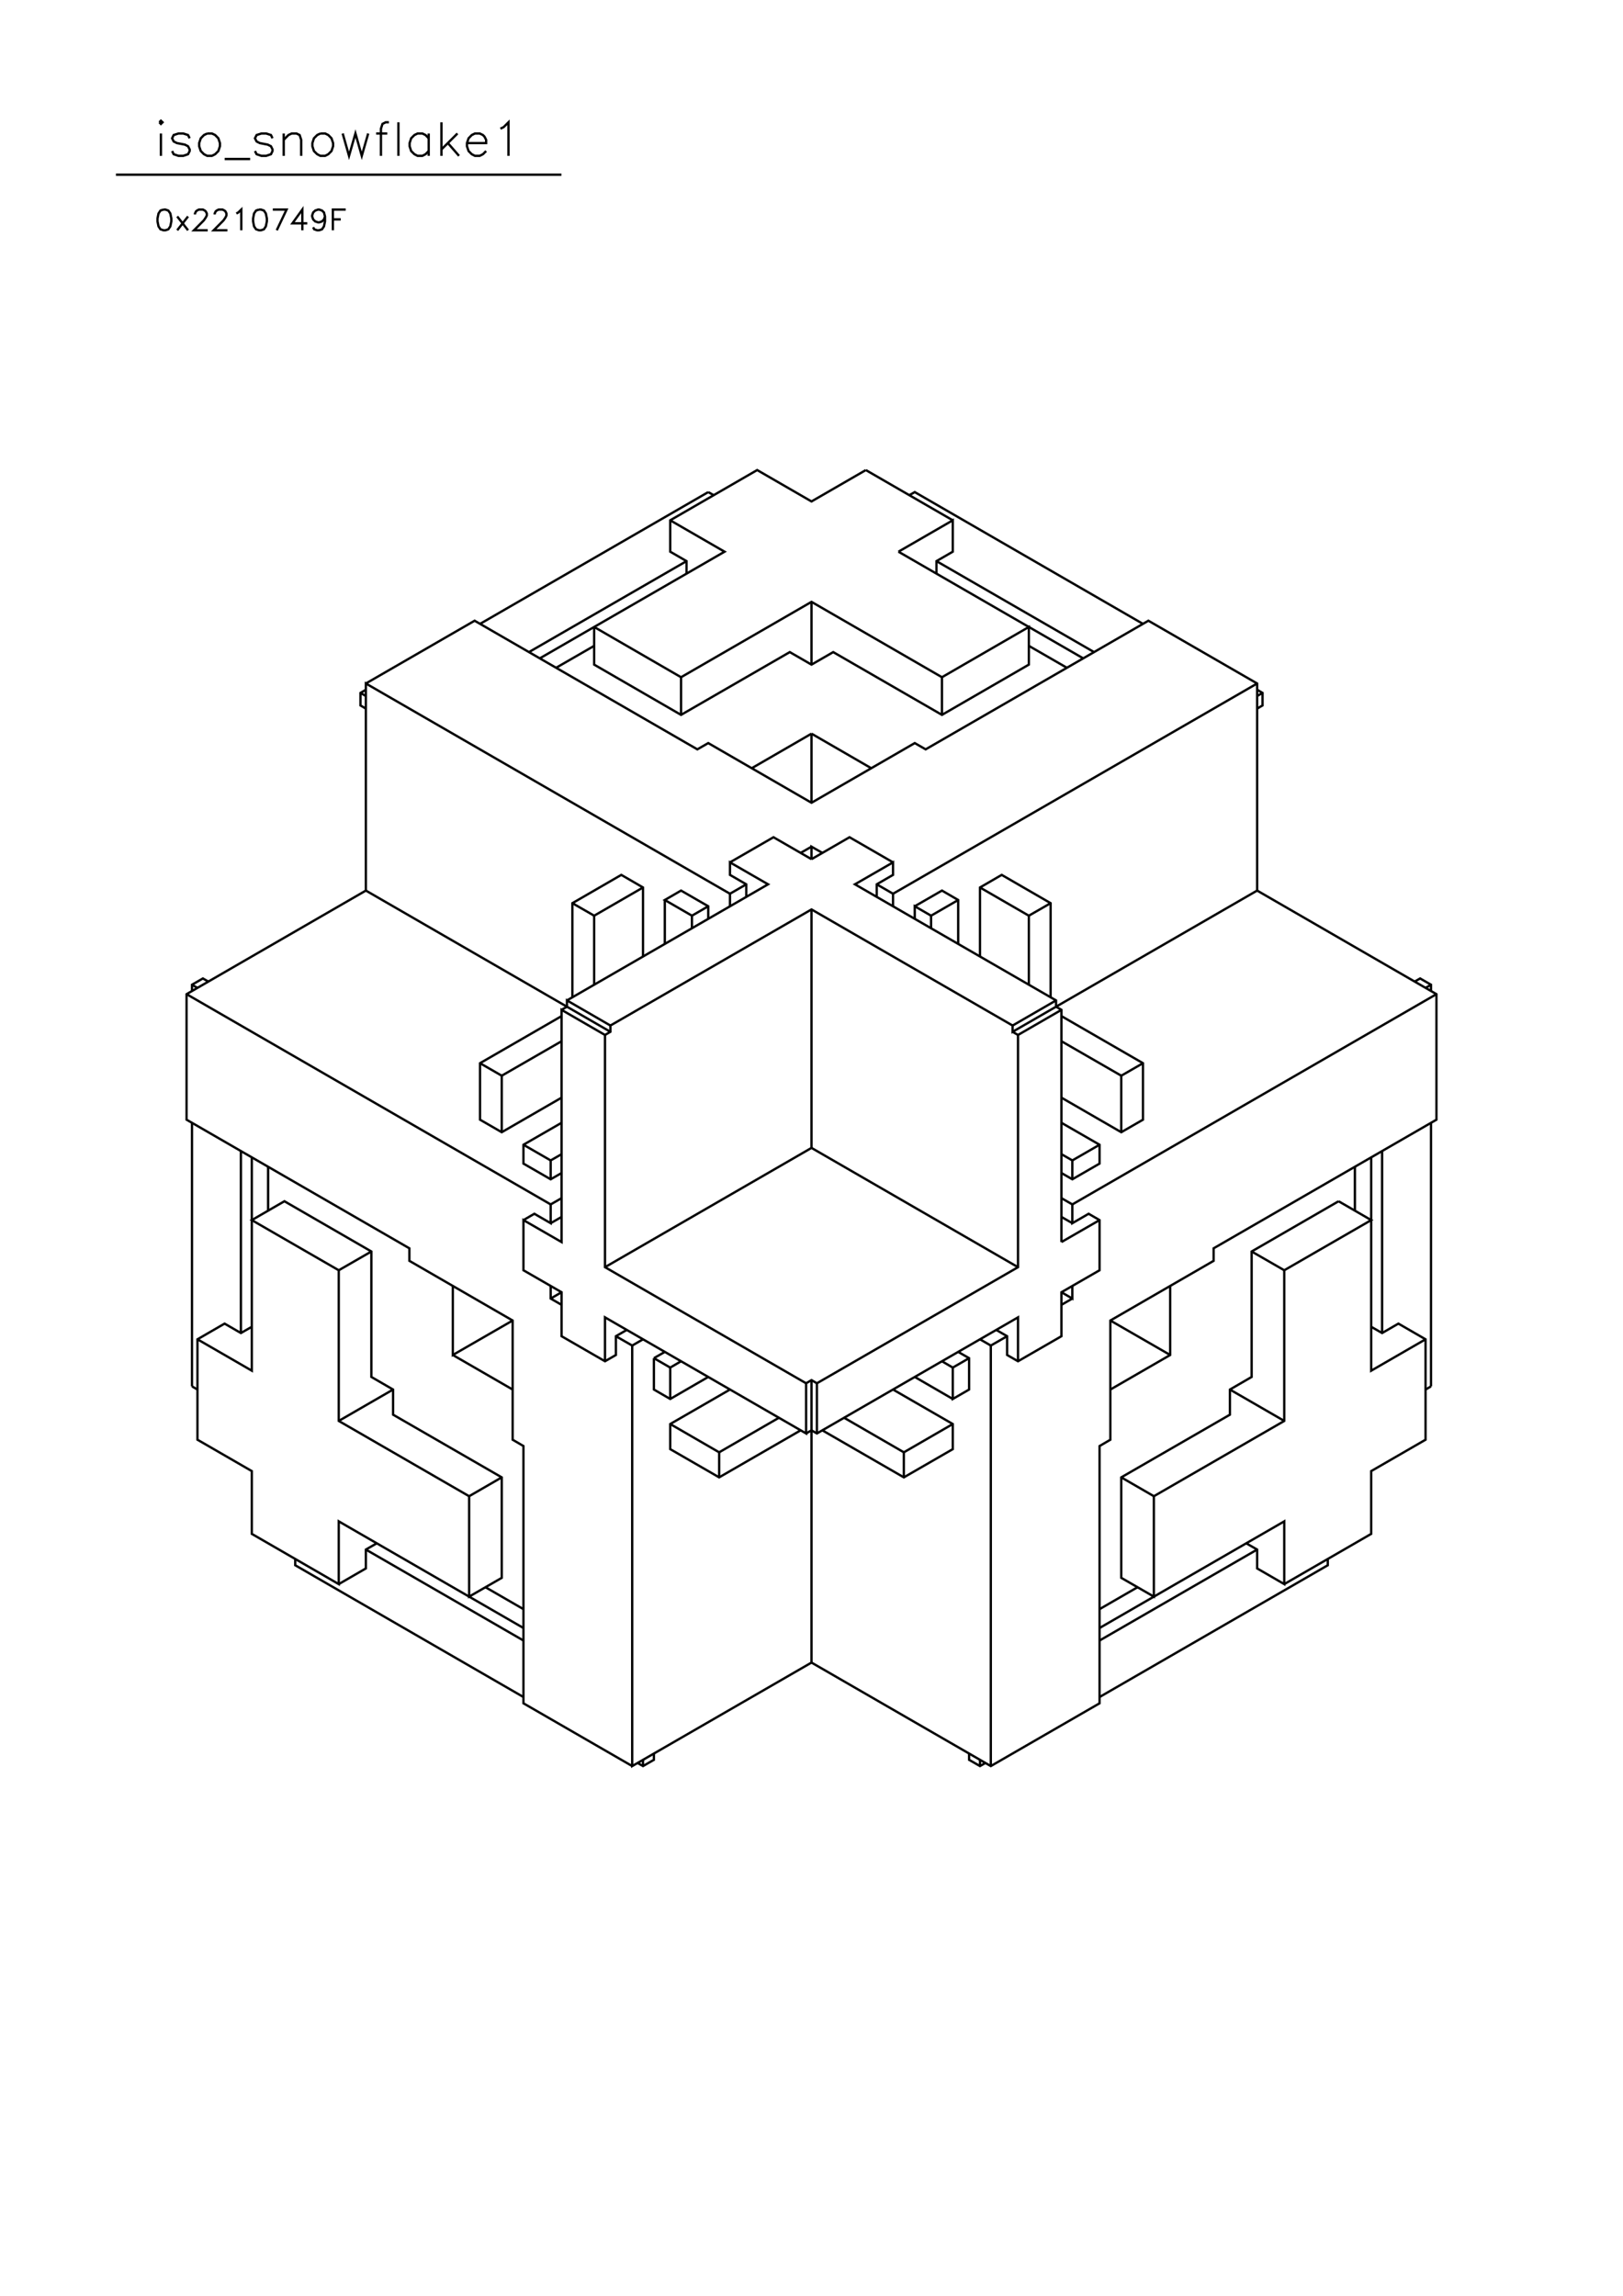 <?xml version="1.0" standalone="no"?>
<svg width="21cm" height="29.7cm" version="1.1" xmlns="http://www.w3.org/2000/svg" viewBox="0.0 0.0 21 29.7">
<path d="M4.734 8.842L6.141 8.03L9.023 9.694L9.164 9.613L10.5 10.385L11.836 9.613L11.977 9.694L14.859 8.03L16.266 8.842L16.266 11.521L13.102 13.348L13.102 13.267L10.5 11.765L7.898 13.267L7.898 13.348L7.828 13.389L7.266 13.064L7.266 16.068L6.773 15.784L6.773 16.433L7.266 16.717L7.266 17.286L7.828 17.61L7.969 17.529L7.969 17.286L8.109 17.205" stroke-width="0.03" stroke="#000000" fill="none"/>
<path d="M7.969 17.286L8.18 17.407L8.32 17.326" stroke-width="0.03" stroke="#000000" fill="none"/>
<path d="M8.18 17.407L8.18 22.847L10.5 21.508L12.82 22.847L14.227 22.035L14.227 18.707L14.367 18.625L14.367 17.083L15.703 16.311L15.703 16.149L18.586 14.485L18.586 12.861L16.266 11.521" stroke-width="0.03" stroke="#000000" fill="none"/>
<path d="M18.305 12.698L18.375 12.658L18.516 12.739L18.516 12.82" stroke-width="0.03" stroke="#000000" fill="none"/>
<path d="M18.445 12.78L18.516 12.739" stroke-width="0.03" stroke="#000000" fill="none"/>
<path d="M18.586 12.861L13.875 15.581L13.734 15.5" stroke-width="0.03" stroke="#000000" fill="none"/>
<path d="M13.875 15.581L13.875 15.824L14.086 15.702L14.227 15.784L14.227 16.433L13.734 16.717L13.734 17.286L13.172 17.61L13.031 17.529L13.031 17.286L12.891 17.205" stroke-width="0.03" stroke="#000000" fill="none"/>
<path d="M13.031 17.286L12.82 17.407L12.68 17.326" stroke-width="0.03" stroke="#000000" fill="none"/>
<path d="M12.82 17.407L12.82 22.847" stroke-width="0.03" stroke="#000000" fill="none"/>
<path d="M12.75 22.807L12.68 22.847L12.539 22.766L12.539 22.685" stroke-width="0.03" stroke="#000000" fill="none"/>
<path d="M12.68 22.766L12.68 22.847" stroke-width="0.03" stroke="#000000" fill="none"/>
<path d="M14.227 21.954L17.18 20.249L17.18 20.168" stroke-width="0.03" stroke="#000000" fill="none"/>
<path d="M16.617 20.493L17.742 19.843L17.742 19.031L18.445 18.625L18.445 17.326L18.094 17.123L17.883 17.245L17.742 17.164" stroke-width="0.03" stroke="#000000" fill="none"/>
<path d="M17.883 17.245L17.883 14.891" stroke-width="0.03" stroke="#000000" fill="none"/>
<path d="M17.742 14.972L17.742 17.732L18.445 17.326" stroke-width="0.03" stroke="#000000" fill="none"/>
<path d="M18.516 17.935L18.445 17.976" stroke-width="0.03" stroke="#000000" fill="none"/>
<path d="M18.516 17.935L18.516 14.525" stroke-width="0.03" stroke="#000000" fill="none"/>
<path d="M17.531 15.094L17.531 15.662" stroke-width="0.03" stroke="#000000" fill="none"/>
<path d="M17.32 15.54L16.195 16.19L16.195 17.813L15.914 17.976L15.914 18.301L14.508 19.112L14.508 20.412L14.93 20.655L14.93 19.356L16.617 18.382L16.617 16.433L17.742 15.784L17.32 15.54" stroke-width="0.03" stroke="#000000" fill="none"/>
<path d="M16.617 16.433L16.195 16.19" stroke-width="0.03" stroke="#000000" fill="none"/>
<path d="M15.141 16.636L15.141 17.529L14.367 17.976" stroke-width="0.03" stroke="#000000" fill="none"/>
<path d="M15.141 17.529L14.367 17.083" stroke-width="0.03" stroke="#000000" fill="none"/>
<path d="M13.875 16.799L13.734 16.88" stroke-width="0.03" stroke="#000000" fill="none"/>
<path d="M13.734 16.717L13.875 16.799L13.875 16.636" stroke-width="0.03" stroke="#000000" fill="none"/>
<path d="M13.734 16.068L14.227 15.784" stroke-width="0.03" stroke="#000000" fill="none"/>
<path d="M13.875 15.824L13.734 15.743" stroke-width="0.03" stroke="#000000" fill="none"/>
<path d="M13.734 16.068L13.734 13.064L13.664 13.023L13.664 12.942L11.062 11.44L11.555 11.156L11.555 11.318L11.344 11.44L11.344 11.602" stroke-width="0.03" stroke="#000000" fill="none"/>
<path d="M11.344 11.44L11.555 11.562L11.555 11.724" stroke-width="0.03" stroke="#000000" fill="none"/>
<path d="M11.555 11.562L16.266 8.842" stroke-width="0.03" stroke="#000000" fill="none"/>
<path d="M16.266 8.923L16.336 8.964L16.336 9.126L16.266 9.167" stroke-width="0.03" stroke="#000000" fill="none"/>
<path d="M16.266 9.004L16.336 8.964" stroke-width="0.03" stroke="#000000" fill="none"/>
<path d="M14.789 8.071L11.836 6.366L11.766 6.406" stroke-width="0.03" stroke="#000000" fill="none"/>
<path d="M11.203 6.081L10.5 6.487L9.797 6.081L8.672 6.731L8.672 7.137L8.883 7.259L8.883 7.421" stroke-width="0.03" stroke="#000000" fill="none"/>
<path d="M8.883 7.259L6.844 8.436" stroke-width="0.03" stroke="#000000" fill="none"/>
<path d="M6.984 8.517L9.375 7.137L8.672 6.731" stroke-width="0.03" stroke="#000000" fill="none"/>
<path d="M9.164 6.366L6.211 8.071" stroke-width="0.03" stroke="#000000" fill="none"/>
<path d="M7.195 8.639L7.688 8.355" stroke-width="0.03" stroke="#000000" fill="none"/>
<path d="M7.688 8.111L7.688 8.598L8.812 9.248L10.219 8.436L10.5 8.598L10.781 8.436L12.188 9.248L13.312 8.598L13.312 8.111L12.188 8.761L12.188 9.248" stroke-width="0.03" stroke="#000000" fill="none"/>
<path d="M12.188 8.761L10.5 7.786L8.812 8.761L8.812 9.248" stroke-width="0.03" stroke="#000000" fill="none"/>
<path d="M8.812 8.761L7.688 8.111" stroke-width="0.03" stroke="#000000" fill="none"/>
<path d="M9.164 6.366L9.234 6.406" stroke-width="0.03" stroke="#000000" fill="none"/>
<path d="M10.5 7.786L10.5 8.598" stroke-width="0.03" stroke="#000000" fill="none"/>
<path d="M10.5 9.491L9.727 9.938" stroke-width="0.03" stroke="#000000" fill="none"/>
<path d="M10.5 9.491L10.5 10.385" stroke-width="0.03" stroke="#000000" fill="none"/>
<path d="M10.5 10.953L10.359 11.034" stroke-width="0.03" stroke="#000000" fill="none"/>
<path d="M10.5 11.115L10.992 10.831L11.555 11.156" stroke-width="0.03" stroke="#000000" fill="none"/>
<path d="M11.836 11.724L12.188 11.521L12.398 11.643L12.398 12.211" stroke-width="0.03" stroke="#000000" fill="none"/>
<path d="M12.68 12.374L12.68 11.481L12.961 11.318L13.594 11.684L13.594 12.901" stroke-width="0.03" stroke="#000000" fill="none"/>
<path d="M13.664 12.942L13.102 13.267" stroke-width="0.03" stroke="#000000" fill="none"/>
<path d="M13.102 13.348L13.172 13.389L13.734 13.064" stroke-width="0.03" stroke="#000000" fill="none"/>
<path d="M13.734 13.145L14.789 13.754L14.789 14.485L14.508 14.647L13.734 14.2" stroke-width="0.03" stroke="#000000" fill="none"/>
<path d="M13.734 14.525L14.227 14.809L14.227 15.053L13.875 15.256L13.734 15.175" stroke-width="0.03" stroke="#000000" fill="none"/>
<path d="M13.875 15.256L13.875 15.012L13.734 14.931" stroke-width="0.03" stroke="#000000" fill="none"/>
<path d="M13.875 15.012L14.227 14.809" stroke-width="0.03" stroke="#000000" fill="none"/>
<path d="M14.508 14.647L14.508 13.916L14.789 13.754" stroke-width="0.03" stroke="#000000" fill="none"/>
<path d="M14.508 13.916L13.734 13.47" stroke-width="0.03" stroke="#000000" fill="none"/>
<path d="M13.172 13.389L13.172 16.393L10.57 17.895L10.5 17.854L10.43 17.895L10.43 18.544L7.828 17.042L7.828 17.61" stroke-width="0.03" stroke="#000000" fill="none"/>
<path d="M8.461 17.57L8.602 17.489" stroke-width="0.03" stroke="#000000" fill="none"/>
<path d="M8.461 17.57L8.461 17.976L8.672 18.098L9.164 17.813" stroke-width="0.03" stroke="#000000" fill="none"/>
<path d="M9.445 17.976L8.672 18.422L8.672 18.747L9.305 19.112L10.359 18.504" stroke-width="0.03" stroke="#000000" fill="none"/>
<path d="M10.43 18.544L10.5 18.504L10.57 18.544L13.172 17.042L13.172 17.61" stroke-width="0.03" stroke="#000000" fill="none"/>
<path d="M12.539 17.57L12.328 17.692L12.328 18.098L12.539 17.976L12.539 17.57L12.398 17.489" stroke-width="0.03" stroke="#000000" fill="none"/>
<path d="M12.328 17.692L12.188 17.61" stroke-width="0.03" stroke="#000000" fill="none"/>
<path d="M11.836 17.813L12.328 18.098" stroke-width="0.03" stroke="#000000" fill="none"/>
<path d="M12.328 18.422L11.695 18.788L10.922 18.341" stroke-width="0.03" stroke="#000000" fill="none"/>
<path d="M10.641 18.504L11.695 19.112L12.328 18.747L12.328 18.422L11.555 17.976" stroke-width="0.03" stroke="#000000" fill="none"/>
<path d="M11.695 18.788L11.695 19.112" stroke-width="0.03" stroke="#000000" fill="none"/>
<path d="M10.57 18.544L10.57 17.895" stroke-width="0.03" stroke="#000000" fill="none"/>
<path d="M10.5 17.854L10.5 21.508" stroke-width="0.03" stroke="#000000" fill="none"/>
<path d="M8.461 22.685L8.461 22.766L8.32 22.847L8.25 22.807" stroke-width="0.03" stroke="#000000" fill="none"/>
<path d="M8.32 22.847L8.32 22.766" stroke-width="0.03" stroke="#000000" fill="none"/>
<path d="M8.18 22.847L6.773 22.035L6.773 18.707L6.633 18.625L6.633 17.083L5.297 16.311L5.297 16.149L2.414 14.485L2.414 12.861L4.734 11.521L7.898 13.348" stroke-width="0.03" stroke="#000000" fill="none"/>
<path d="M7.898 13.267L7.336 12.942L7.336 13.023L7.266 13.064" stroke-width="0.03" stroke="#000000" fill="none"/>
<path d="M7.266 13.145L6.211 13.754L6.211 14.485L6.492 14.647L7.266 14.2" stroke-width="0.03" stroke="#000000" fill="none"/>
<path d="M7.266 14.525L6.773 14.809L6.773 15.053L7.125 15.256L7.266 15.175" stroke-width="0.03" stroke="#000000" fill="none"/>
<path d="M7.125 15.256L7.125 15.012L7.266 14.931" stroke-width="0.03" stroke="#000000" fill="none"/>
<path d="M7.125 15.012L6.773 14.809" stroke-width="0.03" stroke="#000000" fill="none"/>
<path d="M6.492 14.647L6.492 13.916L6.211 13.754" stroke-width="0.03" stroke="#000000" fill="none"/>
<path d="M6.492 13.916L7.266 13.47" stroke-width="0.03" stroke="#000000" fill="none"/>
<path d="M7.336 12.942L9.938 11.44L9.445 11.156L9.445 11.318L9.656 11.44L9.656 11.602" stroke-width="0.03" stroke="#000000" fill="none"/>
<path d="M9.656 11.44L9.445 11.562L9.445 11.724" stroke-width="0.03" stroke="#000000" fill="none"/>
<path d="M9.445 11.562L4.734 8.842L4.734 11.521" stroke-width="0.03" stroke="#000000" fill="none"/>
<path d="M2.695 12.698L2.625 12.658L2.484 12.739L2.484 12.82" stroke-width="0.03" stroke="#000000" fill="none"/>
<path d="M2.555 12.78L2.484 12.739" stroke-width="0.03" stroke="#000000" fill="none"/>
<path d="M2.414 12.861L7.125 15.581L7.266 15.5" stroke-width="0.03" stroke="#000000" fill="none"/>
<path d="M7.125 15.581L7.125 15.824L6.914 15.702L6.773 15.784" stroke-width="0.03" stroke="#000000" fill="none"/>
<path d="M7.125 15.824L7.266 15.743" stroke-width="0.03" stroke="#000000" fill="none"/>
<path d="M7.828 16.393L10.5 14.85L10.5 11.765" stroke-width="0.03" stroke="#000000" fill="none"/>
<path d="M10.5 11.115L10.5 10.953L10.641 11.034" stroke-width="0.03" stroke="#000000" fill="none"/>
<path d="M10.5 11.115L10.008 10.831L9.445 11.156" stroke-width="0.03" stroke="#000000" fill="none"/>
<path d="M9.164 11.724L8.953 11.846L8.953 12.008" stroke-width="0.03" stroke="#000000" fill="none"/>
<path d="M8.953 11.846L8.602 11.643L8.812 11.521L9.164 11.724L9.164 11.887" stroke-width="0.03" stroke="#000000" fill="none"/>
<path d="M8.602 11.643L8.602 12.211" stroke-width="0.03" stroke="#000000" fill="none"/>
<path d="M8.32 12.374L8.32 11.481L8.039 11.318L7.406 11.684L7.406 12.901" stroke-width="0.03" stroke="#000000" fill="none"/>
<path d="M7.688 12.739L7.688 11.846L8.32 11.481" stroke-width="0.03" stroke="#000000" fill="none"/>
<path d="M7.688 11.846L7.406 11.684" stroke-width="0.03" stroke="#000000" fill="none"/>
<path d="M7.828 13.389L7.828 16.393L10.43 17.895" stroke-width="0.03" stroke="#000000" fill="none"/>
<path d="M10.078 18.341L9.305 18.788L8.672 18.422" stroke-width="0.03" stroke="#000000" fill="none"/>
<path d="M8.672 18.098L8.672 17.692L8.812 17.61" stroke-width="0.03" stroke="#000000" fill="none"/>
<path d="M8.672 17.692L8.461 17.57" stroke-width="0.03" stroke="#000000" fill="none"/>
<path d="M7.266 16.88L7.125 16.799L7.125 16.636" stroke-width="0.03" stroke="#000000" fill="none"/>
<path d="M7.266 16.717L7.125 16.799" stroke-width="0.03" stroke="#000000" fill="none"/>
<path d="M6.633 17.083L5.859 17.529L5.859 16.636" stroke-width="0.03" stroke="#000000" fill="none"/>
<path d="M5.859 17.529L6.633 17.976" stroke-width="0.03" stroke="#000000" fill="none"/>
<path d="M6.492 19.112L6.07 19.356L4.383 18.382L4.383 16.433L3.258 15.784L3.68 15.54L4.805 16.19L4.805 17.813L5.086 17.976L5.086 18.301L6.492 19.112L6.492 20.412L6.07 20.655L6.07 19.356" stroke-width="0.03" stroke="#000000" fill="none"/>
<path d="M6.281 20.533L6.773 20.817" stroke-width="0.03" stroke="#000000" fill="none"/>
<path d="M6.773 21.061L4.383 19.681L4.383 20.493L3.258 19.843L3.258 19.031L2.555 18.625L2.555 17.326L2.906 17.123L3.117 17.245L3.258 17.164" stroke-width="0.03" stroke="#000000" fill="none"/>
<path d="M3.117 17.245L3.117 14.891" stroke-width="0.03" stroke="#000000" fill="none"/>
<path d="M3.258 14.972L3.258 17.732L2.555 17.326" stroke-width="0.03" stroke="#000000" fill="none"/>
<path d="M2.484 17.935L2.484 14.525" stroke-width="0.03" stroke="#000000" fill="none"/>
<path d="M3.469 15.094L3.469 15.662" stroke-width="0.03" stroke="#000000" fill="none"/>
<path d="M4.383 16.433L4.805 16.19" stroke-width="0.03" stroke="#000000" fill="none"/>
<path d="M5.086 17.976L4.383 18.382" stroke-width="0.03" stroke="#000000" fill="none"/>
<path d="M4.875 19.965L4.734 20.046L4.734 20.29L4.383 20.493" stroke-width="0.03" stroke="#000000" fill="none"/>
<path d="M4.734 20.046L6.773 21.223" stroke-width="0.03" stroke="#000000" fill="none"/>
<path d="M6.773 21.954L3.82 20.249L3.82 20.168" stroke-width="0.03" stroke="#000000" fill="none"/>
<path d="M2.555 17.976L2.484 17.935" stroke-width="0.03" stroke="#000000" fill="none"/>
<path d="M9.305 18.788L9.305 19.112" stroke-width="0.03" stroke="#000000" fill="none"/>
<path d="M10.5 14.85L13.172 16.393" stroke-width="0.03" stroke="#000000" fill="none"/>
<path d="M14.508 19.112L14.93 19.356" stroke-width="0.03" stroke="#000000" fill="none"/>
<path d="M14.719 20.533L14.227 20.817" stroke-width="0.03" stroke="#000000" fill="none"/>
<path d="M14.227 21.061L16.617 19.681L16.617 20.493L16.266 20.29L16.266 20.046L16.125 19.965" stroke-width="0.03" stroke="#000000" fill="none"/>
<path d="M16.266 20.046L14.227 21.223" stroke-width="0.03" stroke="#000000" fill="none"/>
<path d="M15.914 17.976L16.617 18.382" stroke-width="0.03" stroke="#000000" fill="none"/>
<path d="M13.312 12.739L13.312 11.846L12.68 11.481" stroke-width="0.03" stroke="#000000" fill="none"/>
<path d="M12.398 11.643L12.047 11.846L12.047 12.008" stroke-width="0.03" stroke="#000000" fill="none"/>
<path d="M12.047 11.846L11.836 11.724L11.836 11.887" stroke-width="0.03" stroke="#000000" fill="none"/>
<path d="M13.312 11.846L13.594 11.684" stroke-width="0.03" stroke="#000000" fill="none"/>
<path d="M11.273 9.938L10.5 9.491" stroke-width="0.03" stroke="#000000" fill="none"/>
<path d="M11.625 7.137L12.328 6.731L12.328 7.137L12.117 7.259L12.117 7.421" stroke-width="0.03" stroke="#000000" fill="none"/>
<path d="M12.117 7.259L14.156 8.436" stroke-width="0.03" stroke="#000000" fill="none"/>
<path d="M14.016 8.517L11.625 7.137" stroke-width="0.03" stroke="#000000" fill="none"/>
<path d="M12.328 6.731L11.203 6.081" stroke-width="0.03" stroke="#000000" fill="none"/>
<path d="M13.312 8.355L13.805 8.639" stroke-width="0.03" stroke="#000000" fill="none"/>
<path d="M4.734 8.923L4.664 8.964L4.664 9.126L4.734 9.167" stroke-width="0.03" stroke="#000000" fill="none"/>
<path d="M4.734 9.004L4.664 8.964" stroke-width="0.03" stroke="#000000" fill="none"/>
<path d="M4.307 2.979L4.307 2.711L4.473 2.711" stroke-width="0.03" stroke="#000000" fill="none"/>
<path d="M4.409 2.838L4.307 2.838" stroke-width="0.03" stroke="#000000" fill="none"/>
<path d="M4.205 2.8L4.192 2.838L4.167 2.864L4.129 2.877L4.116 2.877L4.078 2.864L4.052 2.838L4.039 2.8L4.039 2.787L4.052 2.749L4.078 2.724L4.116 2.711L4.129 2.711L4.167 2.724L4.192 2.749L4.205 2.8L4.205 2.864L4.192 2.928L4.167 2.966L4.129 2.979L4.103 2.979L4.065 2.966L4.052 2.94" stroke-width="0.03" stroke="#000000" fill="none"/>
<path d="M3.976 2.889L3.784 2.889L3.912 2.711L3.912 2.979" stroke-width="0.03" stroke="#000000" fill="none"/>
<path d="M3.581 2.979L3.708 2.711L3.53 2.711" stroke-width="0.03" stroke="#000000" fill="none"/>
<path d="M3.351 2.711L3.313 2.724L3.287 2.762L3.275 2.826L3.275 2.864L3.287 2.928L3.313 2.966L3.351 2.979L3.377 2.979L3.415 2.966L3.44 2.928L3.453 2.864L3.453 2.826L3.44 2.762L3.415 2.724L3.377 2.711L3.351 2.711" stroke-width="0.03" stroke="#000000" fill="none"/>
<path d="M3.058 2.762L3.083 2.749L3.122 2.711L3.122 2.979" stroke-width="0.03" stroke="#000000" fill="none"/>
<path d="M2.943 2.979L2.765 2.979L2.892 2.851L2.918 2.813L2.93 2.787L2.93 2.762L2.918 2.736L2.905 2.724L2.879 2.711L2.829 2.711L2.803 2.724L2.79 2.736L2.778 2.762L2.778 2.775" stroke-width="0.03" stroke="#000000" fill="none"/>
<path d="M2.688 2.979L2.51 2.979L2.637 2.851L2.663 2.813L2.676 2.787L2.676 2.762L2.663 2.736L2.65 2.724L2.625 2.711L2.574 2.711L2.548 2.724L2.535 2.736L2.523 2.762L2.523 2.775" stroke-width="0.03" stroke="#000000" fill="none"/>
<path d="M2.433 2.8L2.293 2.979" stroke-width="0.03" stroke="#000000" fill="none"/>
<path d="M2.433 2.979L2.293 2.8" stroke-width="0.03" stroke="#000000" fill="none"/>
<path d="M2.115 2.711L2.076 2.724L2.051 2.762L2.038 2.826L2.038 2.864L2.051 2.928L2.076 2.966L2.115 2.979L2.14 2.979L2.178 2.966L2.204 2.928L2.217 2.864L2.217 2.826L2.204 2.762L2.178 2.724L2.14 2.711L2.115 2.711" stroke-width="0.03" stroke="#000000" fill="none"/>
<path d="M2.082 2.016L2.082 1.727" stroke-width="0.03" stroke="#000000" fill="none"/>
<path d="M2.062 1.582L2.082 1.603L2.103 1.582L2.082 1.562L2.062 1.582" stroke-width="0.03" stroke="#000000" fill="none"/>
<path d="M2.227 1.954L2.247 1.995L2.309 2.016L2.371 2.016L2.433 1.995L2.454 1.954L2.454 1.933L2.433 1.892L2.392 1.871L2.289 1.851L2.247 1.83L2.227 1.789L2.247 1.747L2.309 1.727L2.371 1.727L2.433 1.747L2.454 1.789" stroke-width="0.03" stroke="#000000" fill="none"/>
<path d="M2.681 1.727L2.639 1.747L2.598 1.789L2.577 1.851L2.577 1.892L2.598 1.954L2.639 1.995L2.681 2.016L2.742 2.016L2.784 1.995L2.825 1.954L2.846 1.892L2.846 1.851L2.825 1.789L2.784 1.747L2.742 1.727L2.681 1.727" stroke-width="0.03" stroke="#000000" fill="none"/>
<path d="M2.907 2.057L3.237 2.057" stroke-width="0.03" stroke="#000000" fill="none"/>
<path d="M3.299 1.954L3.32 1.995L3.382 2.016L3.444 2.016L3.506 1.995L3.526 1.954L3.526 1.933L3.506 1.892L3.464 1.871L3.361 1.851L3.32 1.83L3.299 1.789L3.32 1.747L3.382 1.727L3.444 1.727L3.506 1.747L3.526 1.789" stroke-width="0.03" stroke="#000000" fill="none"/>
<path d="M3.671 1.809L3.732 1.747L3.774 1.727L3.836 1.727L3.877 1.747L3.897 1.809L3.897 2.016" stroke-width="0.03" stroke="#000000" fill="none"/>
<path d="M3.671 2.016L3.671 1.727" stroke-width="0.03" stroke="#000000" fill="none"/>
<path d="M4.145 1.727L4.104 1.747L4.062 1.789L4.042 1.851L4.042 1.892L4.062 1.954L4.104 1.995L4.145 2.016L4.207 2.016L4.248 1.995L4.289 1.954L4.31 1.892L4.31 1.851L4.289 1.789L4.248 1.747L4.207 1.727L4.145 1.727" stroke-width="0.03" stroke="#000000" fill="none"/>
<path d="M4.434 1.727L4.516 2.016L4.599 1.727L4.681 2.016L4.764 1.727" stroke-width="0.03" stroke="#000000" fill="none"/>
<path d="M4.867 1.727L5.011 1.727" stroke-width="0.03" stroke="#000000" fill="none"/>
<path d="M5.032 1.582L4.99 1.582L4.949 1.603L4.929 1.665L4.929 2.016" stroke-width="0.03" stroke="#000000" fill="none"/>
<path d="M5.155 2.016L5.155 1.582" stroke-width="0.03" stroke="#000000" fill="none"/>
<path d="M5.547 1.727L5.547 2.016" stroke-width="0.03" stroke="#000000" fill="none"/>
<path d="M5.547 1.954L5.506 1.995L5.465 2.016L5.403 2.016L5.362 1.995L5.32 1.954L5.3 1.892L5.3 1.851L5.32 1.789L5.362 1.747L5.403 1.727L5.465 1.727L5.506 1.747L5.547 1.789" stroke-width="0.03" stroke="#000000" fill="none"/>
<path d="M5.712 1.933L5.919 1.727" stroke-width="0.03" stroke="#000000" fill="none"/>
<path d="M5.795 1.851L5.939 2.016" stroke-width="0.03" stroke="#000000" fill="none"/>
<path d="M6.042 1.851L6.29 1.851L6.29 1.809L6.269 1.768L6.249 1.747L6.207 1.727L6.145 1.727L6.104 1.747L6.063 1.789L6.042 1.851L6.042 1.892L6.063 1.954L6.104 1.995L6.145 2.016L6.207 2.016L6.249 1.995L6.29 1.954" stroke-width="0.03" stroke="#000000" fill="none"/>
<path d="M6.579 2.016L6.579 1.582L6.517 1.644L6.475 1.665" stroke-width="0.03" stroke="#000000" fill="none"/>
<path d="M5.712 1.582L5.712 2.016" stroke-width="0.03" stroke="#000000" fill="none"/>
<path d="M7.264 2.26L1.5 2.26" stroke-width="0.03" stroke="#000000" fill="none"/>
</svg>
